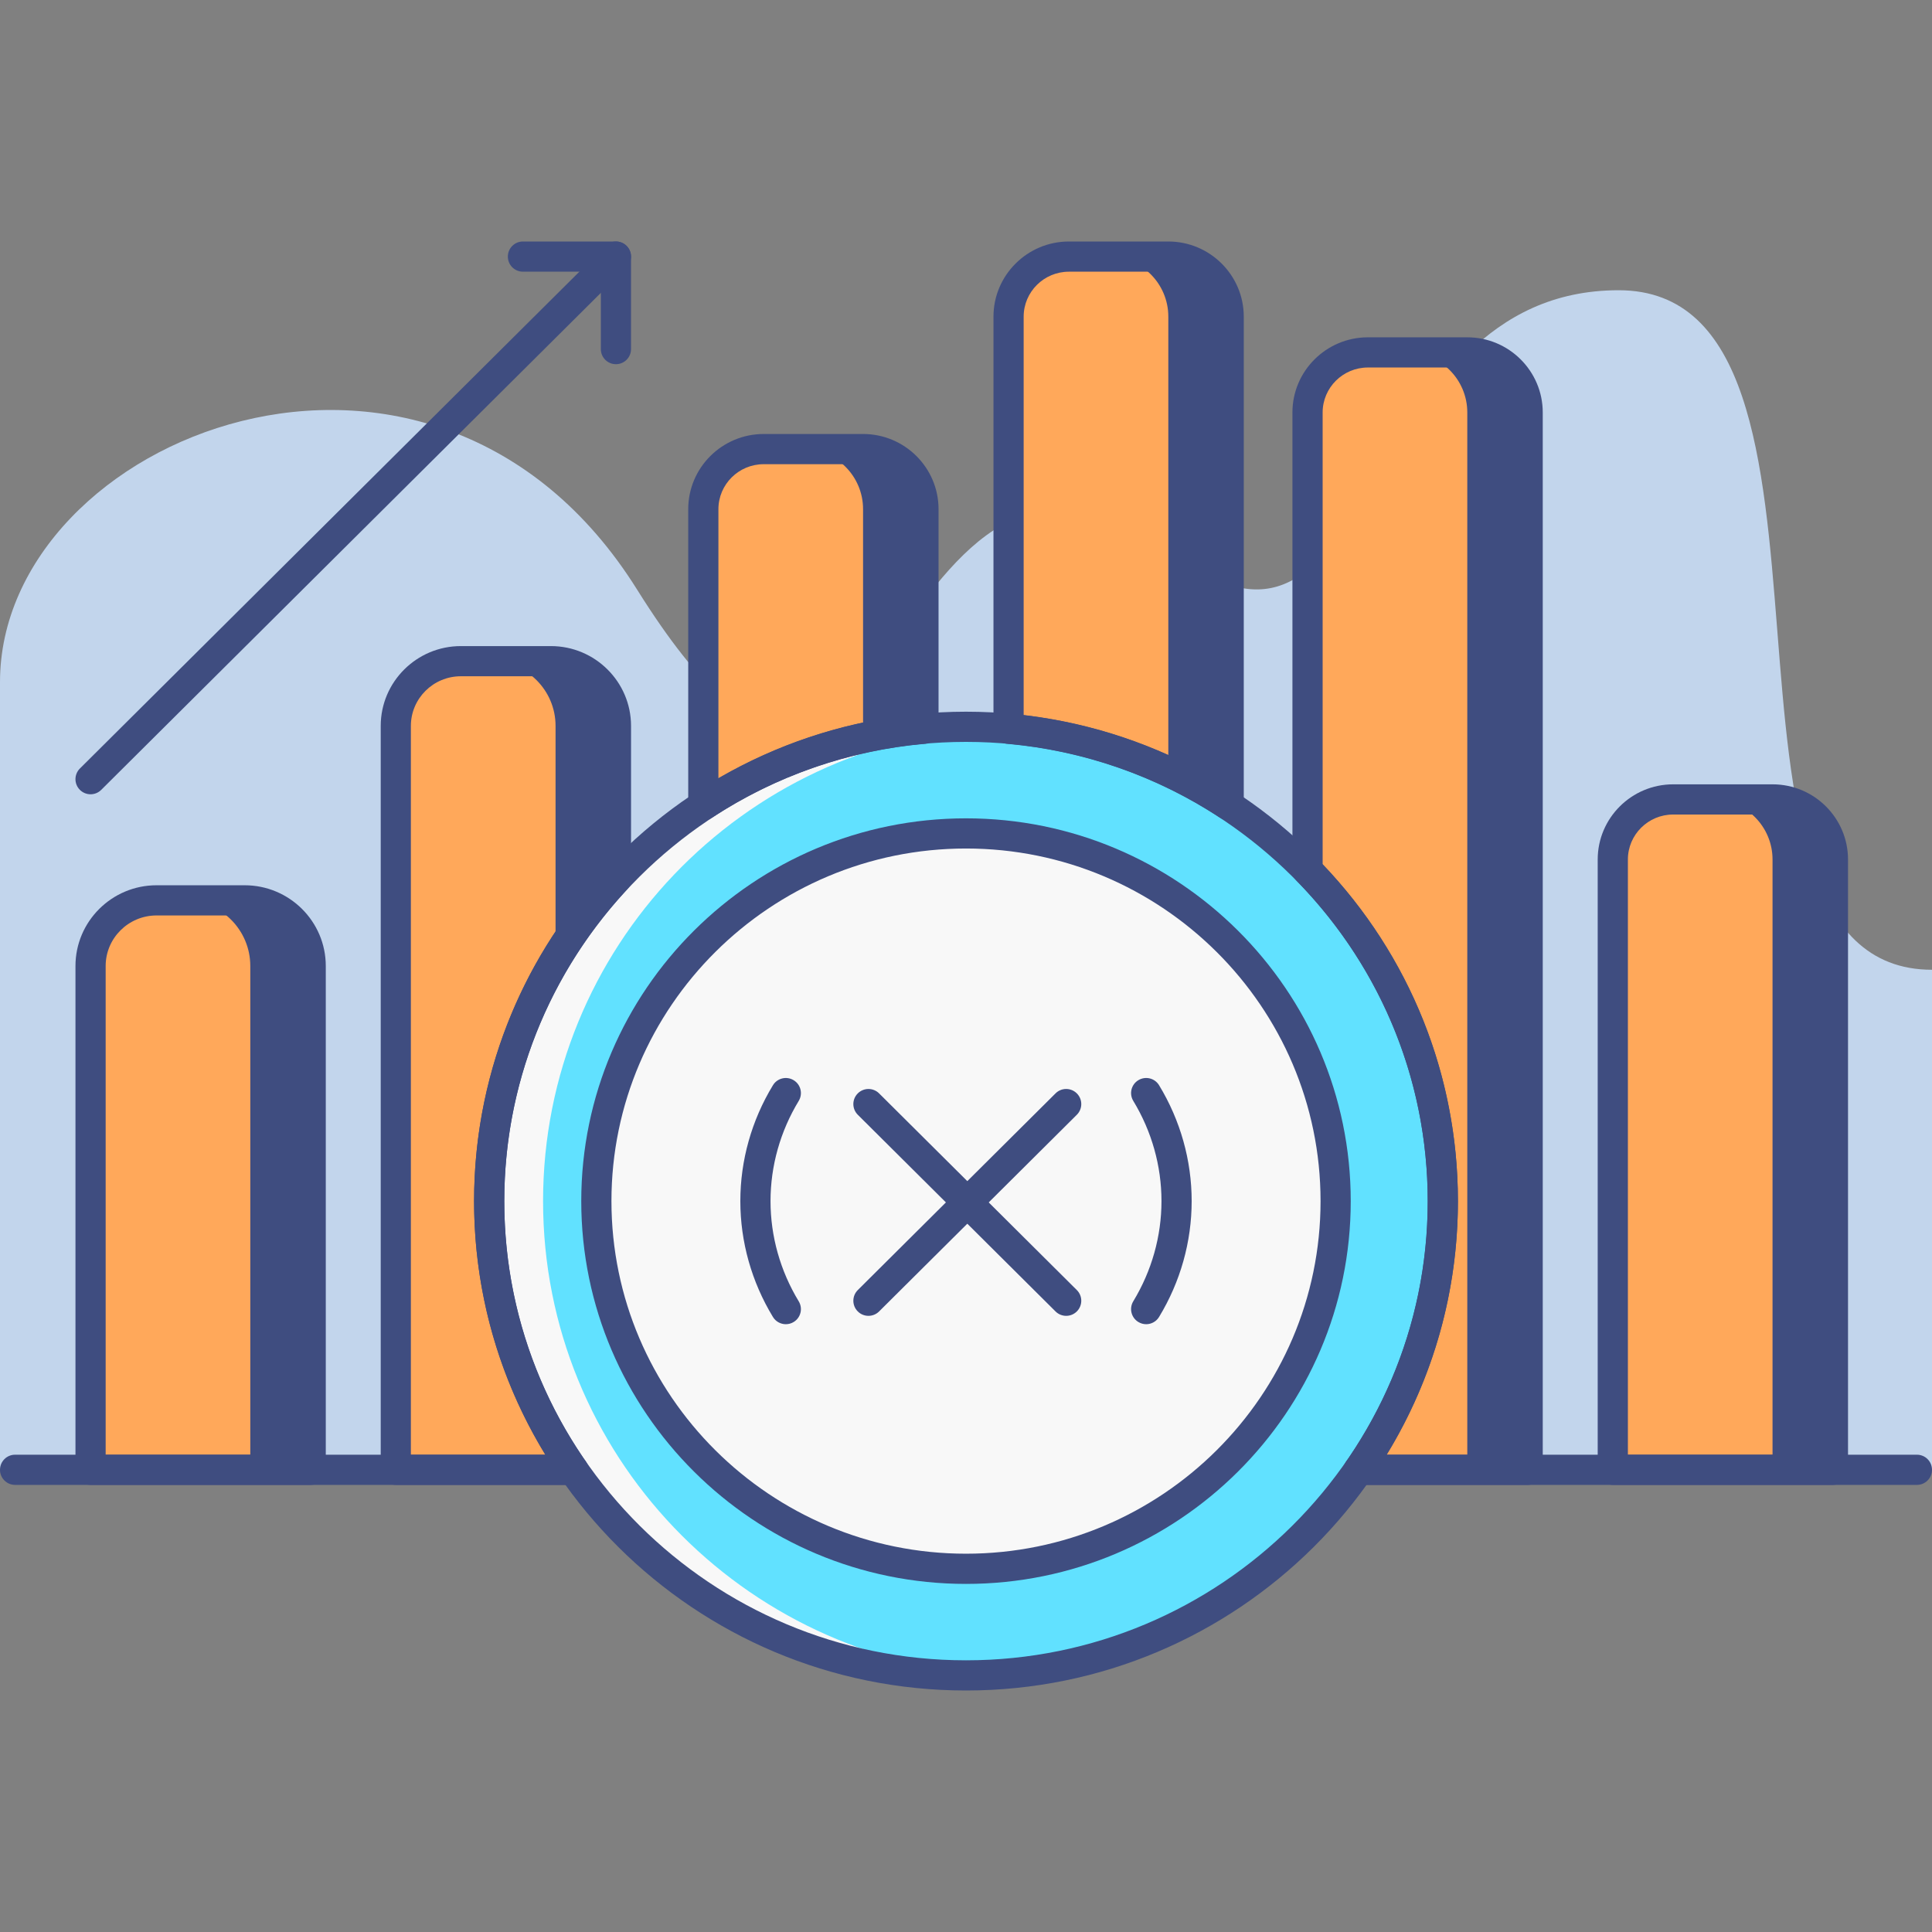 <?xml version="1.0" encoding="utf-8"?>
<!-- Generator: Adobe Illustrator 22.0.0, SVG Export Plug-In . SVG Version: 6.00 Build 0)  -->
<svg version="1.1" id="MARKET_RESEARCH_ICON_SET" xmlns="http://www.w3.org/2000/svg" xmlns:xlink="http://www.w3.org/1999/xlink"
	 x="0px" y="0px" viewBox="0 0 128 128" style="enable-background:new 0 0 128 128;" xml:space="preserve">
<rect x="0" y="0" width="128" height="128" fill="#808080" stroke="none"/>
<style type="text/css">
	.st0{fill:#C2D5EC;}
	.st1{fill:#61E1FF;}
	.st2{fill:#7184AF;}
	.st3{fill:#F8F8F8;}
	.st4{fill:#3F4D81;}
	.st5{fill:#3F4D80;}
	.st6{fill:#E9EAEB;}
	.st7{fill:#F79559;}
	.st8{fill:#FFA85A;}
</style>
<g>
	<g>
		<g>
			<path class="st0" d="M128,64.249v33.134H90.04c3.5-5.063,5.55-11.2,5.55-17.805c0-17.358-14.14-31.423-31.59-31.423
				S32.41,62.219,32.41,79.577c0,6.605,2.05,12.742,5.55,17.805H0V45.19c0-16.283,28.65-27.802,42.21-6.127
				c17.2,27.494,15.82-17.119,35.81-2.198c13.42,10.017,11.85-17.636,29.22-17.636S110.97,64.249,128,64.249z"/>
		</g>
		<g>
			<g>
				<path class="st8" d="M16.212,59.652h-5.841C7.957,59.652,6,61.599,6,64v33.378h14.584V64
					C20.584,61.599,18.627,59.652,16.212,59.652z"/>
			</g>
			<g>
				<path class="st8" d="M36.497,43.804h-5.964c-2.38,0-4.31,1.919-4.31,4.287v49.286h14.584V48.091
					C40.807,45.724,38.877,43.804,36.497,43.804z"/>
			</g>
			<g>
				<path class="st8" d="M57.18,29.754h-6.584c-2.209,0-4,1.781-4,3.979v63.645H61.18V33.732
					C61.18,31.535,59.39,29.754,57.18,29.754z"/>
			</g>
			<g>
				<path class="st8" d="M77.404,17H70.82c-2.209,0-4,1.781-4,3.979v76.399h14.584V20.979C81.404,18.781,79.613,17,77.404,17z"/>
			</g>
			<g>
				<path class="st8" d="M97.212,23.349h-6.584c-2.209,0-4,1.781-4,3.979v70.05h14.584v-70.05
					C101.212,25.13,99.421,23.349,97.212,23.349z"/>
			</g>
			<g>
				<path class="st8" d="M117.435,52.965h-6.584c-2.209,0-4,1.781-4,3.979v40.434h14.584V56.944
					C121.435,54.746,119.644,52.965,117.435,52.965z"/>
			</g>
		</g>
		<g>
			<g>
				<path class="st5" d="M16.212,59.652h-4c2.414,0,4.371,1.947,4.371,4.348v33.378h4V64C20.584,61.598,18.627,59.652,16.212,59.652
					z"/>
			</g>
			<g>
				<path class="st5" d="M36.497,43.804h-4c2.38,0,4.31,1.919,4.31,4.287v49.286h4V48.091
					C40.807,45.724,38.877,43.804,36.497,43.804z"/>
			</g>
			<g>
				<path class="st5" d="M57.18,29.753h-4c2.209,0,4,1.781,4,3.979v63.645h4V33.732C61.18,31.535,59.39,29.753,57.18,29.753z"/>
			</g>
			<g>
				<path class="st5" d="M77.404,17h-4c2.209,0,4,1.781,4,3.979v76.399h4V20.979C81.404,18.781,79.613,17,77.404,17z"/>
			</g>
			<g>
				<path class="st5" d="M97.212,23.349h-4c2.209,0,4,1.781,4,3.979v70.05h4v-70.05C101.212,25.13,99.421,23.349,97.212,23.349z"/>
			</g>
			<g>
				<path class="st5" d="M117.435,52.965h-4c2.209,0,4,1.781,4,3.979v40.434h4V56.944C121.435,54.746,119.644,52.965,117.435,52.965
					z"/>
			</g>
		</g>
		<g>
			<ellipse class="st1" cx="64" cy="79.576" rx="31.591" ry="31.424"/>
		</g>
		<g>
			<path class="st3" d="M65.79,110.95C65.2,110.98,64.6,111,64,111c-17.45,0-31.59-14.065-31.59-31.423
				c0-17.358,14.14-31.423,31.59-31.423c0.6,0,1.2,0.02,1.79,0.05c-16.61,0.915-29.81,14.612-29.81,31.373
				C35.98,96.338,49.18,110.035,65.79,110.95z"/>
		</g>
		<g>
			<ellipse class="st3" cx="64" cy="79.576" rx="24.49" ry="24.361"/>
		</g>
	</g>
	<g>
		<g>
			<g>
				<path class="st5" d="M37.971,98.378H1c-0.553,0-1-0.447-1-1s0.447-1,1-1h36.971c0.553,0,1,0.447,1,1
					S38.523,98.378,37.971,98.378z"/>
			</g>
		</g>
		<g>
			<g>
				<path class="st5" d="M127,98.378H90.029c-0.553,0-1-0.447-1-1s0.447-1,1-1H127c0.553,0,1,0.447,1,1S127.553,98.378,127,98.378z"
					/>
			</g>
		</g>
		<g>
			<g>
				<path class="st5" d="M20.584,98.378H6c-0.553,0-1-0.447-1-1V64c0-2.949,2.409-5.349,5.371-5.349h5.841
					c2.962,0,5.372,2.399,5.372,5.349v33.378C21.584,97.931,21.137,98.378,20.584,98.378z M7,96.378h12.584V64
					c0-1.847-1.513-3.349-3.372-3.349h-5.841C8.513,60.651,7,62.153,7,64V96.378z"/>
			</g>
		</g>
		<g>
			<g>
				<path class="st5" d="M37.971,98.378H26.224c-0.553,0-1-0.447-1-1V48.092c0-2.915,2.382-5.287,5.31-5.287h5.964
					c2.928,0,5.31,2.372,5.31,5.287v10.156c0,0.253-0.096,0.496-0.268,0.681c-5.242,5.639-8.13,12.972-8.13,20.647
					c0,6.188,1.861,12.146,5.384,17.232c0.212,0.306,0.236,0.704,0.063,1.033C38.684,98.172,38.343,98.378,37.971,98.378z
					 M27.224,96.378h8.903c-3.092-5.062-4.718-10.832-4.718-16.802c0-8.052,2.979-15.748,8.397-21.718v-9.767
					c0-1.812-1.484-3.287-3.31-3.287h-5.964c-1.825,0-3.31,1.475-3.31,3.287V96.378z"/>
			</g>
		</g>
		<g>
			<g>
				<path class="st5" d="M46.597,54.354c-0.163,0-0.326-0.04-0.475-0.12c-0.323-0.174-0.525-0.512-0.525-0.88V33.732
					c0-2.745,2.243-4.979,5-4.979h6.584c2.757,0,5,2.233,5,4.979v14.552c0,0.519-0.396,0.951-0.912,0.996
					c-5.032,0.443-9.916,2.141-14.122,4.908C46.98,54.298,46.789,54.354,46.597,54.354z M50.597,30.754c-1.654,0-3,1.336-3,2.979
					v17.828c3.85-2.231,8.151-3.662,12.584-4.179V33.732c0-1.643-1.346-2.979-3-2.979H50.597z M61.181,48.284h0.01H61.181z"/>
			</g>
		</g>
		<g>
			<g>
				<path class="st5" d="M81.403,54.354c-0.192,0-0.384-0.056-0.55-0.165c-4.208-2.768-9.091-4.465-14.121-4.908
					c-0.517-0.045-0.912-0.478-0.912-0.996V20.979c0-2.745,2.243-4.979,5-4.979h6.583c2.757,0,5,2.233,5,4.979v32.375
					c0,0.368-0.202,0.706-0.525,0.88C81.729,54.313,81.566,54.354,81.403,54.354z M67.82,47.382
					c4.432,0.517,8.732,1.947,12.583,4.179V20.979c0-1.643-1.346-2.979-3-2.979H70.82c-1.654,0-3,1.336-3,2.979V47.382z"/>
			</g>
		</g>
		<g>
			<g>
				<path class="st5" d="M101.212,98.378H90.029c-0.372,0-0.713-0.206-0.886-0.536c-0.173-0.329-0.148-0.728,0.063-1.033
					c3.522-5.086,5.384-11.045,5.384-17.232c0-7.967-3.082-15.502-8.678-21.218c-0.183-0.187-0.285-0.438-0.285-0.699V27.327
					c0-2.745,2.243-4.979,5-4.979h6.584c2.757,0,5,2.233,5,4.979v70.051C102.212,97.931,101.765,98.378,101.212,98.378z
					 M91.873,96.378h8.339V27.327c0-1.643-1.346-2.979-3-2.979h-6.584c-1.654,0-3,1.336-3,2.979v29.928
					c5.783,6.054,8.963,13.964,8.963,22.321C96.591,85.546,94.965,91.316,91.873,96.378z"/>
			</g>
		</g>
		<g>
			<g>
				<path class="st5" d="M121.436,98.378h-14.584c-0.553,0-1-0.447-1-1V56.943c0-2.745,2.243-4.979,5-4.979h6.584
					c2.757,0,5,2.233,5,4.979v40.435C122.436,97.931,121.988,98.378,121.436,98.378z M107.852,96.378h12.584V56.943
					c0-1.643-1.346-2.979-3-2.979h-6.584c-1.654,0-3,1.336-3,2.979V96.378z"/>
			</g>
		</g>
		<g>
			<g>
				<path class="st5" d="M64,112c-17.971,0-32.591-14.545-32.591-32.424S46.029,47.152,64,47.152s32.591,14.545,32.591,32.424
					S81.971,112,64,112z M64,49.152c-16.868,0-30.591,13.648-30.591,30.424S47.132,110,64,110s30.591-13.648,30.591-30.424
					S80.868,49.152,64,49.152z"/>
			</g>
		</g>
		<g>
			<g>
				<path class="st5" d="M64,104.938c-14.056,0-25.49-11.377-25.49-25.361c0-13.983,11.435-25.36,25.49-25.36
					s25.49,11.377,25.49,25.36C89.49,93.561,78.056,104.938,64,104.938z M64,56.216c-12.952,0-23.49,10.479-23.49,23.36
					c0,12.882,10.538,23.361,23.49,23.361s23.49-10.479,23.49-23.361C87.49,66.695,76.952,56.216,64,56.216z"/>
			</g>
		</g>
		<g>
			<g>
				<g>
					<g>
						<path class="st5" d="M70.637,87.178c-0.255,0-0.51-0.097-0.705-0.291l-13.1-13.03c-0.392-0.39-0.394-1.022-0.004-1.414
							c0.39-0.391,1.022-0.394,1.414-0.004l13.1,13.03c0.392,0.39,0.394,1.022,0.004,1.414
							C71.15,87.079,70.894,87.178,70.637,87.178z"/>
					</g>
				</g>
				<g>
					<g>
						<path class="st5" d="M57.537,87.178c-0.257,0-0.514-0.099-0.709-0.295c-0.39-0.392-0.388-1.024,0.004-1.414l13.1-13.03
							c0.392-0.391,1.024-0.388,1.414,0.004s0.388,1.024-0.004,1.414l-13.1,13.03C58.047,87.081,57.792,87.178,57.537,87.178z"/>
					</g>
				</g>
			</g>
			<g>
				<g>
					<g>
						<path class="st5" d="M75.937,87.732c-0.177,0-0.355-0.047-0.518-0.146c-0.473-0.286-0.623-0.901-0.336-1.373
							c1.222-2.015,1.868-4.31,1.868-6.638s-0.646-4.623-1.868-6.637c-0.287-0.472-0.137-1.087,0.336-1.373s1.088-0.137,1.373,0.336
							c1.413,2.325,2.159,4.979,2.159,7.674s-0.746,5.348-2.159,7.675C76.604,87.562,76.274,87.732,75.937,87.732z"/>
					</g>
				</g>
				<g>
					<g>
						<path class="st5" d="M52.063,87.732c-0.338,0-0.668-0.171-0.855-0.481c-1.413-2.327-2.159-4.98-2.159-7.675
							s0.746-5.349,2.159-7.674c0.286-0.473,0.901-0.623,1.373-0.336c0.473,0.286,0.623,0.901,0.336,1.373
							c-1.222,2.014-1.868,4.309-1.868,6.637s0.646,4.623,1.868,6.638c0.287,0.472,0.137,1.087-0.336,1.373
							C52.419,87.686,52.24,87.732,52.063,87.732z"/>
					</g>
				</g>
			</g>
		</g>
		<g>
			<g>
				<g>
					<path class="st5" d="M6,52.623c-0.257,0-0.514-0.099-0.709-0.295c-0.39-0.392-0.388-1.024,0.004-1.414l34.807-34.623
						c0.392-0.391,1.024-0.388,1.414,0.004s0.388,1.024-0.004,1.414L6.705,52.332C6.51,52.526,6.255,52.623,6,52.623z"/>
				</g>
			</g>
			<g>
				<g>
					<g>
						<path class="st5" d="M40.807,24.129c-0.553,0-1-0.447-1-1V18h-5.161c-0.553,0-1-0.447-1-1s0.447-1,1-1h6.161
							c0.553,0,1,0.447,1,1v6.129C41.807,23.682,41.359,24.129,40.807,24.129z"/>
					</g>
				</g>
			</g>
		</g>
	</g>
</g>
</svg>
